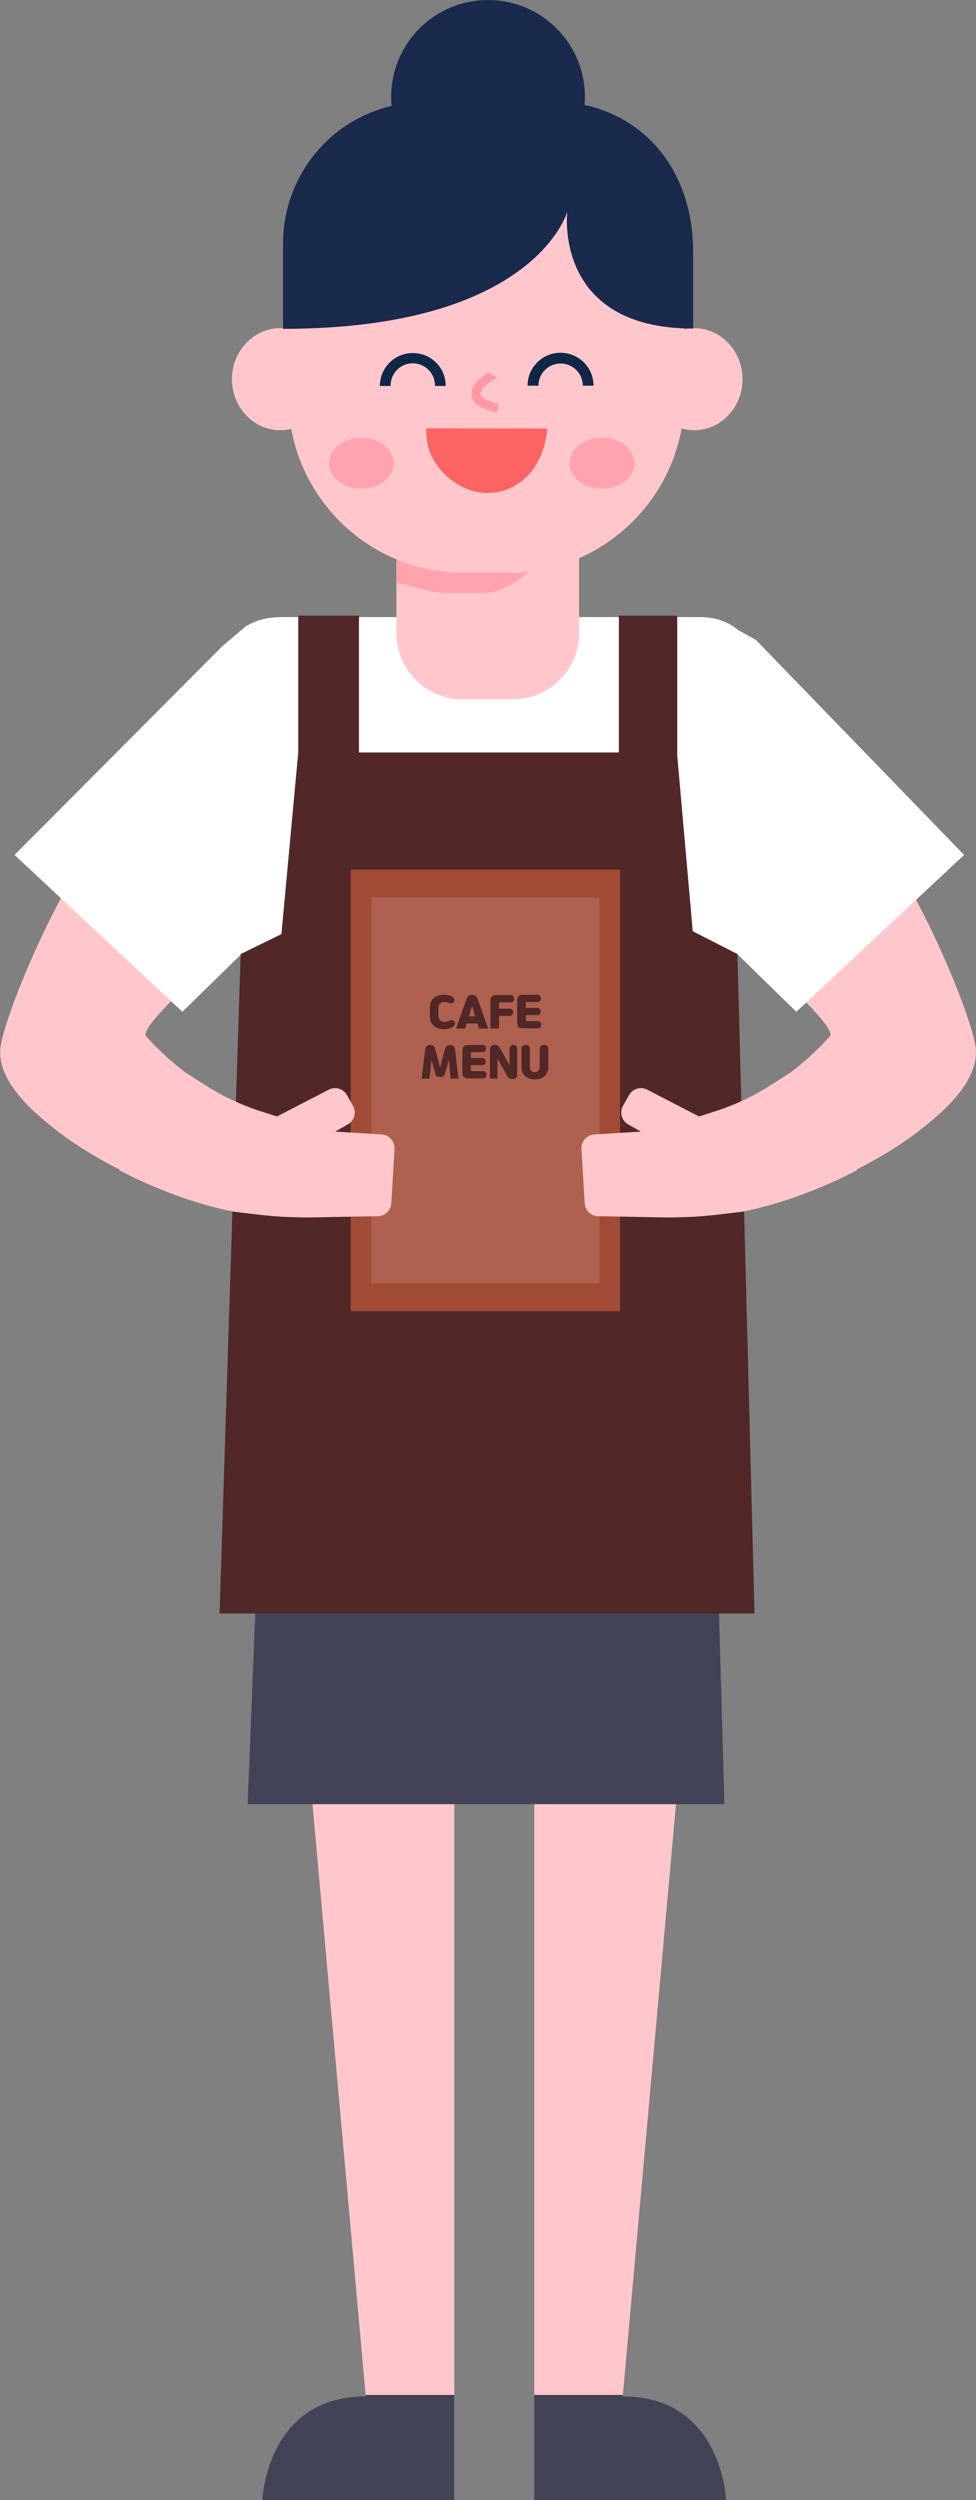 <?xml version="1.0" encoding="utf-8"?>
<!-- Generator: Adobe Illustrator 25.0.1, SVG Export Plug-In . SVG Version: 6.00 Build 0)  -->
<svg version="1.1" id="레이어_1" xmlns="http://www.w3.org/2000/svg" xmlns:xlink="http://www.w3.org/1999/xlink" x="0px"
	 y="0px" viewBox="0 0 1008.2 2582" style="enable-background:new 0 0 1008.2 2582;" xml:space="preserve">
<rect x="0" y="0" width="1008.2" height="2582" fill="#808080" stroke="none"/>
<style type="text/css">
	.st0{fill:#FFC7CC;}
	.st1{fill:#FFFFFF;}
	.st2{fill:#192A4C;}
	.st3{fill:#434357;}
	.st4{fill:#FFA4AF;}
	.st5{fill:#FC6363;}
	.st6{fill:#FF98A5;}
	.st7{fill:#512727;}
	.st8{fill:#0F2848;}
	.st9{fill:#A24B36;}
	.st10{fill:#AE614E;}
</style>
<g>
	<path class="st0" d="M762.2,1140c46.4-20.2,81.3-54,95-69.8c12.4-14.2-157.1-149.5-159.3-172.9c-2.2-25,100.3-147.8,163.5-88.8
		c73.3,68.4,141,235.1,146.3,272.3c4.9,34.5-32.5,67.6-62.3,90c-42.6,32-103.1,58.8-136.6,68.5c-62.6,18.1-79.7,19.7-79.7,19.7
		l-23.3-90.4C711.3,1166.2,696.9,1168.5,762.2,1140z"/>
	<path class="st0" d="M246,1140c-46.4-20.2-81.3-54-95-69.8c-12.3-14.2,157.2-149.5,159.3-172.9c2.2-25-100.3-147.8-163.4-88.8
		c-73.3,68.4-141,235.1-146.3,272.3c-4.9,34.5,32.5,67.6,62.3,90c42.6,32,103.1,58.8,136.6,68.5c62.6,18.1,79.7,19.7,79.7,19.7
		l23.3-90.4C296.9,1166.2,311.2,1168.5,246,1140z"/>
	<polygon class="st1" points="429.7,809 188.4,1044.9 15,882.9 230,667 255,645.9 	"/>
	
		<ellipse transform="matrix(0.707 -0.707 0.707 0.707 76.888 385.804)" class="st2" cx="504.2" cy="100.1" rx="100.1" ry="100.1"/>
	<polygon class="st0" points="303.4,1647.4 377.7,2473.3 469.3,2473.3 469.3,1647.4 	"/>
	<path class="st3" d="M377.8,2474.8c-102.8,0-106.8,107.2-106.8,107.2h198.2v-108.7h-91.5L377.8,2474.8z"/>
	<polygon class="st0" points="717.7,1647.4 551.9,1647.4 551.9,2473.3 643.4,2473.3 	"/>
	<path class="st3" d="M643.3,2474.8l0.1-1.5h-91.6V2582h198.2C750.1,2582,746.1,2474.8,643.3,2474.8z"/>
	<path class="st1" d="M338.9,1310.6h305.7c53.3,0,84.9-43.6,84.9-96.9l66.2-467.4c0-53.3-18.9-109-72.2-109H291.3
		c-53.3,0-63.5,38.4-63.5,91.7l38.8,484.7C266.5,1267,285.6,1310.6,338.9,1310.6z"/>
	<polygon class="st1" points="581.2,809 822.6,1044.9 995.9,882.9 780.9,660.9 754,645.9 	"/>
	<path class="st0" d="M478,434.8h51.7c37.8,0,68.5,30.7,68.5,68.5v150.4c0,37.8-30.7,68.5-68.5,68.5H478
		c-37.8,0-68.5-30.7-68.5-68.5V503.3C409.4,465.5,440.1,434.8,478,434.8z"/>
	<path class="st4" d="M504.2,491.1h-50.9c-24.1,0-43.8,26.4-43.8,58.6V602c18.7,3.2,33,10.5,54.8,10.5h30.3
		c22.3,0,35.6-8.5,53.4-23.2v-39.6C548,517.5,528.3,491.1,504.2,491.1z"/>
	<path class="st0" d="M526,591.6h-47.2c-99.5,0-180.8-81.4-180.8-180.8V293.4c0-86.9,71.1-145.8,158-145.8h92.9
		c86.9,0,158,59,158,145.8v117.4C706.8,510.2,625.4,591.6,526,591.6z"/>
	<ellipse class="st0" cx="289.5" cy="391.6" rx="49.9" ry="52.7"/>
	<ellipse class="st0" cx="717.1" cy="391.6" rx="49.9" ry="52.7"/>
	<path class="st5" d="M440.4,442.4l124,0.2c2.6,0-2.7,19.7-3.2,21.1c-2.9,7.8-7,17-11.7,22.7c-17.8,21.8-43.3,27.2-65.6,19.1
		c-18.6-6.8-43.4-27.3-43.5-59.5C440.4,444.8,440.4,443.6,440.4,442.4z"/>
	<path class="st2" d="M716,339.3v-79.1c0-94-62.5-155.5-146.7-155.5h-125c-94.4,0-151.9,72.6-151.9,146.3v88.6
		c260.3,0,293.6-121,293.6-121S571.1,339.3,716,339.3z"/>
	<ellipse class="st4" cx="373.2" cy="478.4" rx="33.5" ry="26.3"/>
	<ellipse class="st4" cx="621.9" cy="478.4" rx="33.5" ry="26.3"/>
	<path class="st6" d="M512.8,426.2l-1.5-0.4c-9.1-2.6-18.2-5.7-21.9-11.4c-2.2-3.4-2.9-7.6-1.8-11.5c2.3-8.6,12.1-15.5,16.9-18.3
		l9.3,5.5l-2.5,1.3c-4.9,2.6-13.3,8.6-14.7,13.9c-0.4,1.4-0.2,2.9,0.7,4.1c2.1,3.3,12.3,6.2,16.7,7.5l1.5,0.4L512.8,426.2z"/>
	<polygon class="st3" points="748.3,1863.2 255.8,1863.2 288.4,1047.8 725.3,1047.8 	"/>
	<polygon class="st7" points="761.8,985.3 715.6,961.7 699.6,780.5 699.6,635.8 639.3,635.8 639.3,777.1 370.8,777.1 370.8,635.8 
		308.1,635.8 308.1,777.1 290.7,964.7 248.6,985.3 226.8,1666.3 779.4,1666.3 	"/>
	<path class="st8" d="M460.4,398.6h-11.1c0.3-12.7-9.8-23.1-22.4-23.4c-12.7-0.3-23.1,9.8-23.4,22.4c0,0.3,0,0.6,0,1h-11.1
		c0-18.8,15.2-34,34-34C445.3,364.5,460.5,379.8,460.4,398.6L460.4,398.6L460.4,398.6z"/>
	<path class="st8" d="M613.1,398.3h-11.1c0-12.7-10.3-22.9-22.9-22.9c-12.7,0-22.9,10.3-22.9,22.9H545c0-18.8,15.2-34,34-34
		C597.8,364.3,613.1,379.5,613.1,398.3L613.1,398.3L613.1,398.3z"/>
	<rect x="362.3" y="898.1" class="st9" width="278.2" height="456"/>
	<rect x="383.6" y="926.8" class="st10" width="235.6" height="398.7"/>
	<path class="st7" d="M452.9,1049.2c-0.2,3.2,2.2,5.9,5.4,6.1c0.2,0,0.4,0,0.6,0c1.6,0.1,3.1-0.2,4.6-0.8c0.7-0.4,1.5-0.7,2.2-0.9
		c1.5-0.3,3,0.3,3.7,1.6c1,1.7,0.5,3.8-1.1,4.9c-2.4,1.9-6.1,2.8-9.4,2.8c-7.4,0-14.9-3.8-14.9-13.3v-9c0-9.5,7.4-13.3,14.9-13.3
		c3.8,0,6.8,0.9,8.5,2.1s2.6,3.3,1.6,5.1c-0.8,1.4-2.4,2.1-3.9,1.8c-0.8-0.2-1.6-0.5-2.4-0.9c-1.2-0.4-2.5-0.6-3.8-0.6
		c-3.2-0.2-5.8,2.3-6,5.4c0,0.2,0,0.4,0,0.6V1049.2z"/>
	<path class="st7" d="M482.2,1031c0.9-2.3,3.1-3.7,5.6-3.6c2.3,0,4.5,1.4,5.3,3.6l11.2,31.2h-9.5l-1.7-5.3h-11.1l-1.6,5.3h-9.3
		L482.2,1031z M484.3,1049.6h6.6l-3.3-10.7L484.3,1049.6z"/>
	<path class="st7" d="M506.6,1062.2v-27.8c0-4.9,1.6-6.8,6.7-6.8h14.3c2.5,0,3.5,2.1,3.5,3.8c0.2,1.9-1.2,3.5-3.1,3.7
		c-0.1,0-0.3,0-0.4,0h-10.9c-1,0-1.2,0.2-1.2,1.2v5.4h11.1c2.5,0,3.5,2.1,3.5,3.8s-1,3.7-3.5,3.7h-11.1v12.9L506.6,1062.2z"/>
	<path class="st7" d="M543.2,1040.9h11.8c1.9,0,3.5,1.6,3.5,3.5c0,0.1,0,0.2,0,0.3c0.2,1.9-1.2,3.5-3.1,3.6c-0.1,0-0.3,0-0.4,0
		h-11.8v5c0,1,0.2,1.2,1.2,1.2h11.3c2.5,0,3.5,1.9,3.5,3.7s-1,3.8-3.5,3.8H541c-5.2,0-6.7-1.8-6.7-6.8v-21.1c0-4.9,1.6-6.8,6.7-6.8
		h14.2c2.5,0,3.5,2.1,3.5,3.8s-0.9,3.7-3.5,3.7h-10.9c-1,0-1.2,0.2-1.2,1.2L543.2,1040.9z"/>
	<path class="st7" d="M450.1,1110.2l-4.4-15.7l-2,19.4h-8.1l3.6-30.4c0.3-2.3,2.2-4.1,4.5-4.3c2.1-0.2,5,0.7,5.7,3.5l5.2,19.7
		l5.2-19.7c0.8-2.8,3.7-3.7,5.7-3.5c2.3,0.2,4.2,2,4.5,4.3l3.6,30.4h-8.1l-1.9-19.5l-4.4,15.8c-0.4,1.5-3,2.1-4.6,2.1
		S450.5,1111.7,450.1,1110.2z"/>
	<path class="st7" d="M486.4,1092.6h11.8c1.9,0,3.5,1.6,3.5,3.5c0,0.1,0,0.2,0,0.3c0.2,1.9-1.2,3.5-3.1,3.6c-0.1,0-0.3,0-0.4,0
		h-11.8v5c0,1,0.3,1.2,1.2,1.2H499c1.9-0.1,3.4,1.4,3.5,3.3c0,0.1,0,0.3,0,0.4c0,1.8-1,3.8-3.5,3.8h-14.7c-5.2,0-6.7-1.8-6.7-6.8
		v-21c0-5,1.6-6.8,6.7-6.8h14.2c2.5,0,3.5,2.1,3.5,3.8c0.2,1.9-1.2,3.5-3.1,3.7c-0.1,0-0.3,0-0.4,0h-10.9c-1,0-1.2,0.2-1.2,1.2
		L486.4,1092.6z"/>
	<path class="st7" d="M526.4,1100.3v-17.2c-0.1-2.2,1.6-4,3.7-4.1c2.2-0.1,4,1.6,4.1,3.7c0,0.1,0,0.3,0,0.4v27.1
		c-0.1,2.3-1.9,4.1-4.2,4.1c-2.1,0.2-4.6-0.7-5.6-2.5l-10.5-18.6v20.6h-7.8v-30.4c0-2.7,2.3-4.1,4.3-4.3c2.2-0.3,4.3,0.7,5.6,2.5
		L526.4,1100.3z"/>
	<path class="st7" d="M557.6,1083.3c0-2.9,2.1-4.3,4.4-4.3s4.4,1.3,4.4,4.3v18.7c0,9.6-7.7,12.7-13.9,12.7s-13.9-3-13.9-12.7v-18.6
		c0-2.9,2.1-4.3,4.4-4.3s4.4,1.3,4.4,4.3v19c0,2.8,2.2,5,5,5s5-2.2,5-5L557.6,1083.3z"/>
	<path class="st0" d="M404.2,1242.7l3.4-56.1c0.4-7.8-5.5-14.5-13.3-15l-48.1-3l13.1-7.4c6.8-3.9,9.2-12.5,5.3-19.3l-6.2-11
		c-3.9-6.8-12.5-9.2-19.3-5.3l-53,27.4l-21.2-6.8c-28.4-10.1-42.6-18.5-72.3-38.1l-69.4,100.4c21.5,11.4,67.9,33.1,118.7,42.9
		l23.3,2.8c20,2.4,40.1,3.4,60.2,3l63.7-1.2C396.9,1256.5,403.7,1250.5,404.2,1242.7z"/>
	<path class="st0" d="M604,1242.7l-3.4-56.1c-0.5-7.8,5.5-14.5,13.3-15l48.1-3l-13.1-7.4c-6.8-3.9-9.2-12.5-5.3-19.3l6.2-11
		c3.9-6.8,12.5-9.2,19.3-5.3l53,27.4l21.2-6.8c28.4-10.1,42.6-18.5,72.3-38.1l69.5,100.4c-21.5,11.4-67.9,33.1-118.7,42.9l-23.3,2.8
		c-20,2.4-40.1,3.4-60.3,3L619,1256C611.2,1256.5,604.5,1250.5,604,1242.7z"/>
</g>
</svg>

